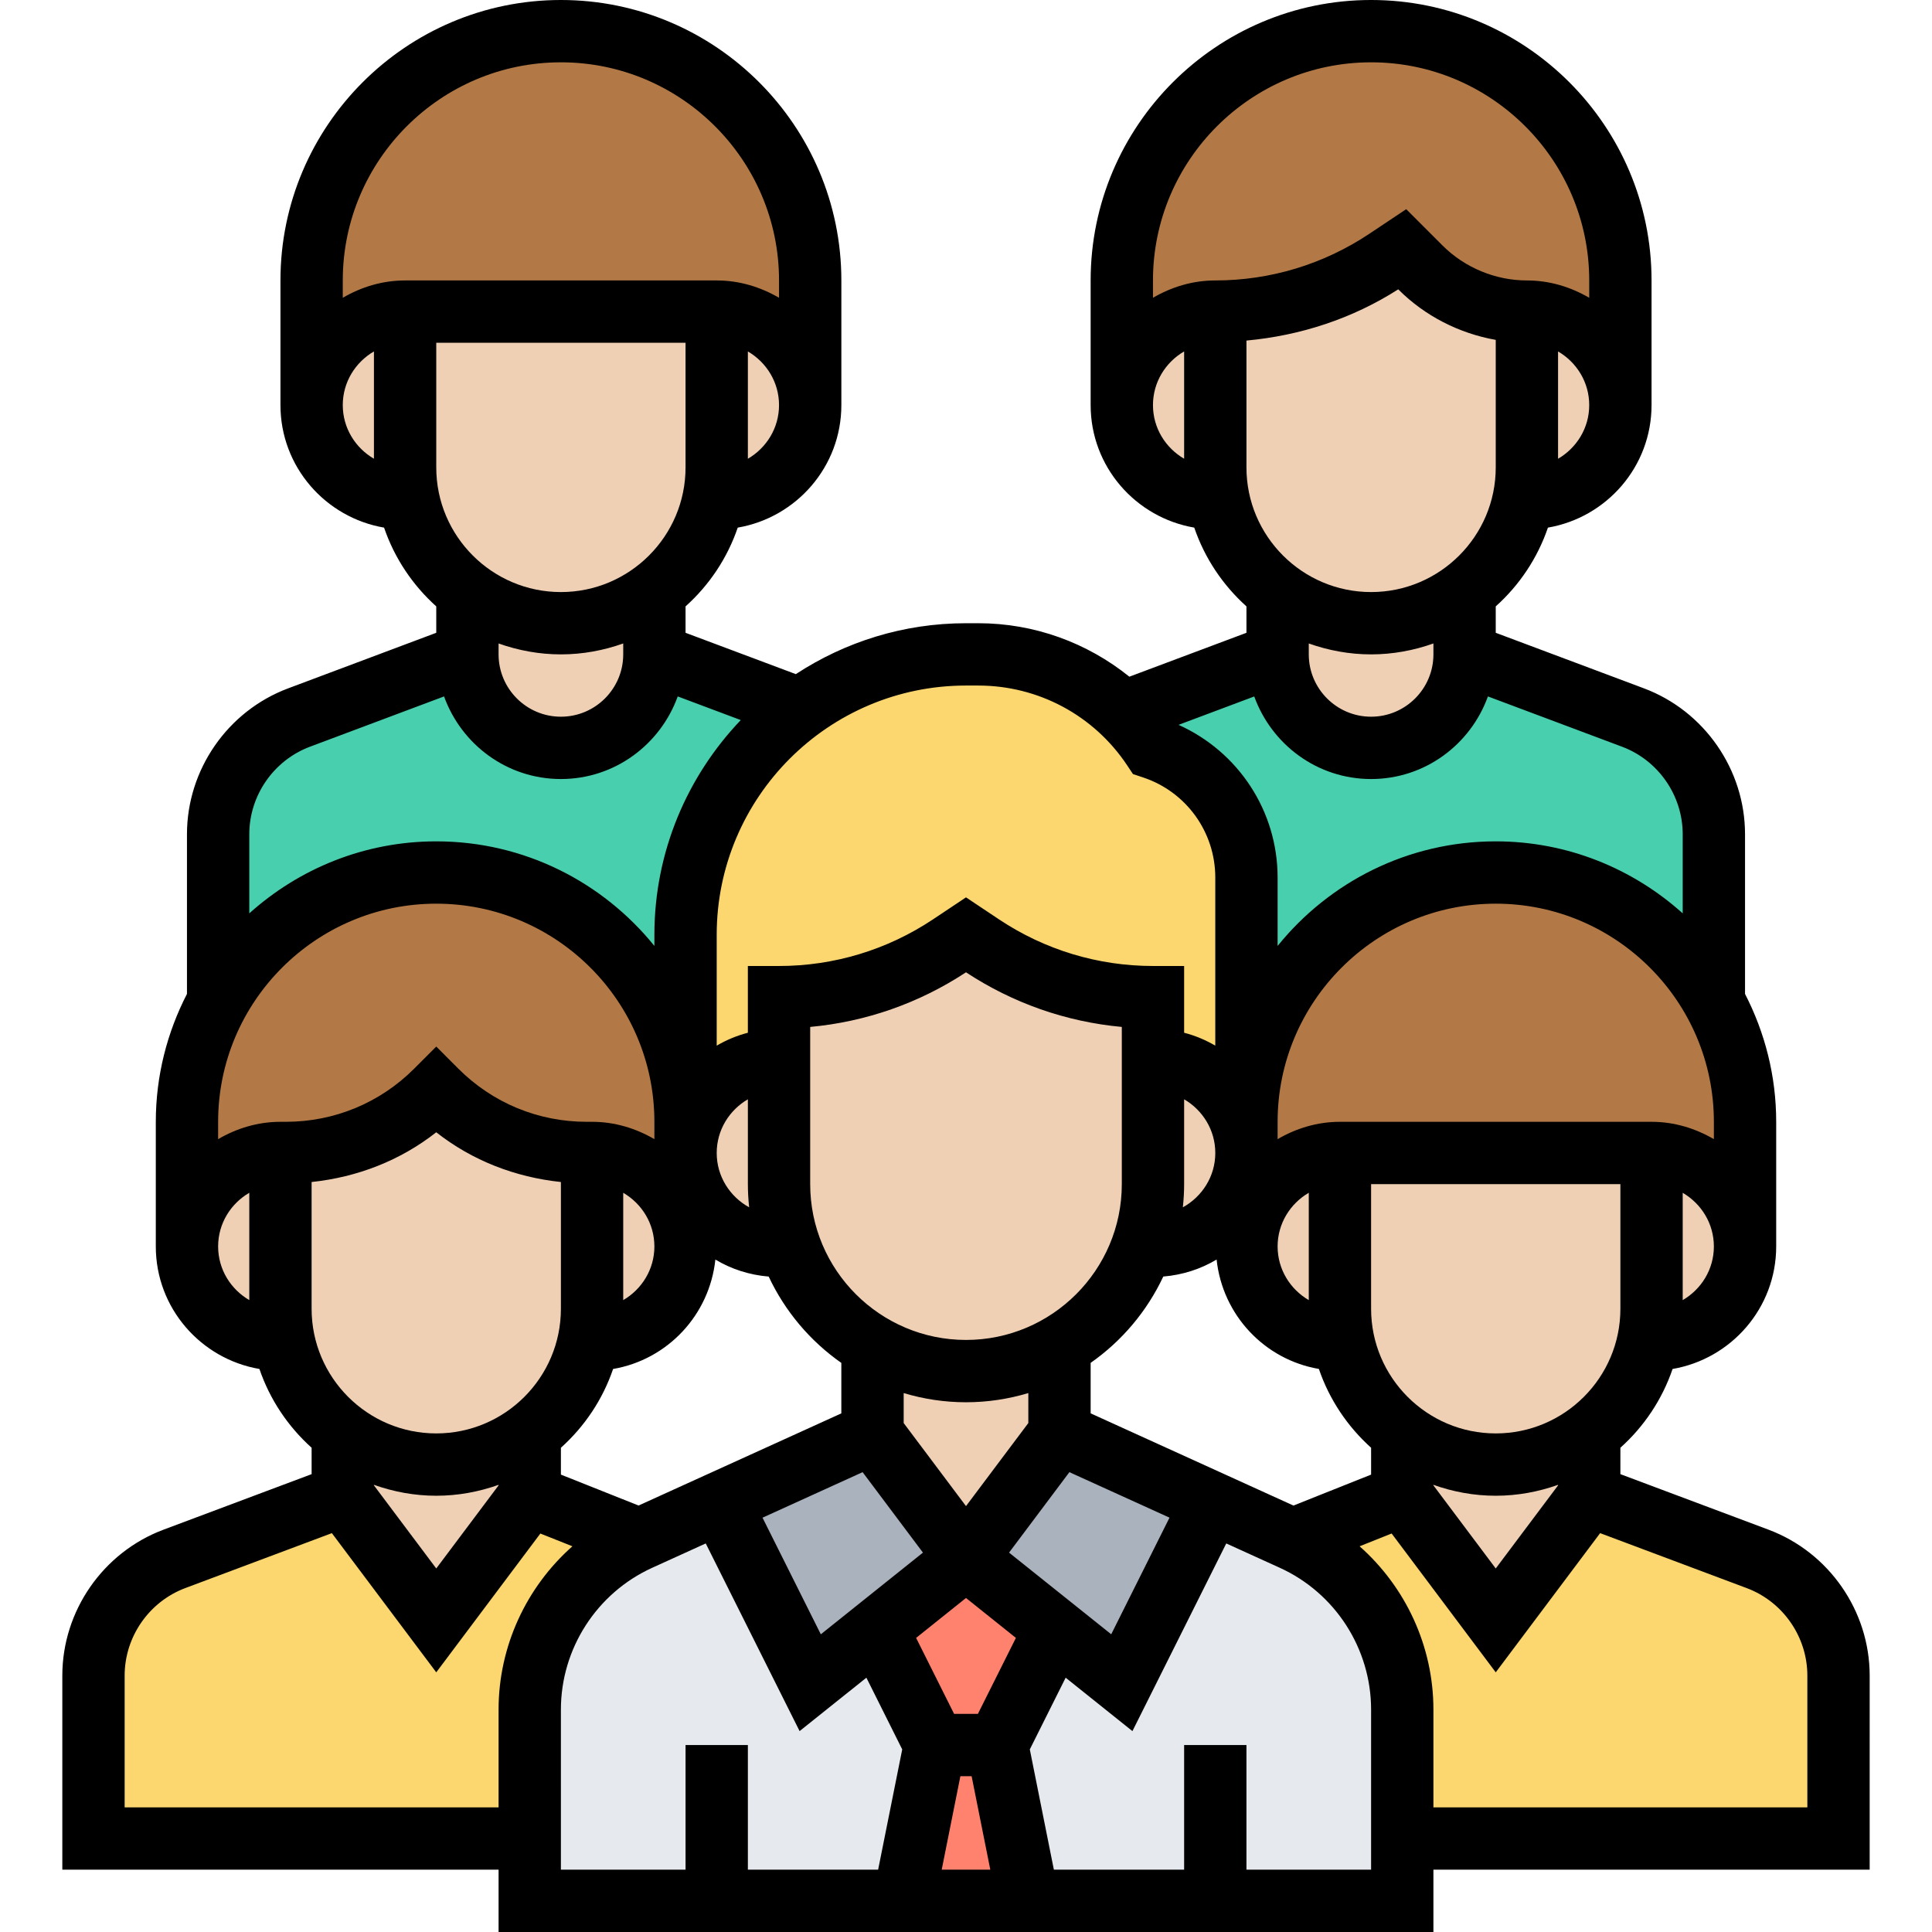 <svg height="496pt" viewBox="-15 0 495 496" width="496pt" xmlns="http://www.w3.org/2000/svg"><path d="m424.5 214.16v42.32l-.238.16c-10.961-19.52-31.84-32.641-55.762-32.641-17.68 0-33.68 7.199-45.281 18.719-11.52 11.602-18.719 27.602-18.719 45.281v-62.719c0-7.52-2.398-14.723-6.641-20.48-4.238-5.84-10.16-10.402-17.359-12.801-2.238-3.359-4.801-6.398-7.68-9.121l39.68-14.879c0 6.641 2.719 12.641 7.039 16.961 4.32 4.32 10.32 7.039 16.961 7.039 13.281 0 24-10.719 24-24l43.199 16.238c12.562 4.641 20.801 16.562 20.801 29.922zm0 0" fill="#48cfad"/><path d="m40.5 256.16v-42c0-13.359 8.238-25.281 20.801-29.922l43.199-16.238c0 6.641 2.719 12.641 7.039 16.961 4.32 4.32 10.32 7.039 16.961 7.039 13.281 0 24-10.719 24-24l37.359 14c-17.84 13.121-29.359 34.238-29.359 58v48c0-35.359-28.641-64-64-64-17.68 0-33.68 7.199-45.281 18.719-4 4.082-7.52 8.641-10.32 13.68zm0 0" fill="#48cfad"/><path d="m344.5 384 24 32 24-32 43.199 16.238c12.562 4.641 20.801 16.562 20.801 29.922v41.84h-112v-33.121c0-18.801-11.039-35.918-28.16-43.68zm0 0" fill="#fcd770"/><path d="m148.66 395.199c-17.121 7.762-28.16 24.879-28.16 43.68v33.121h-112v-41.84c0-13.359 8.238-25.281 20.801-29.922l43.199-16.238 24 32 24-32zm0 0" fill="#fcd770"/><path d="m255.379 418.32-22.879-18.32 24-32 39.121 17.762-23.121 46.238zm0 0" fill="#aab2bd"/><path d="m209.621 418.32-17.121 13.68-23.121-46.238 39.121-17.762 24 32zm0 0" fill="#aab2bd"/><path d="m296.5 488h-48l-8-40 14.879-29.68 17.121 13.68 23.121-46.238 20.719 9.438c17.121 7.762 28.16 24.879 28.16 43.68v49.121zm0 0" fill="#e6e9ed"/><path d="m168.5 488h-48v-49.121c0-18.801 11.039-35.918 28.16-43.68l20.719-9.438 23.121 46.238 17.121-13.68 14.879 29.68-8 40zm0 0" fill="#e6e9ed"/><path d="m240.5 448 8 40h-32l8-40zm0 0" fill="#ff826e"/><path d="m232.5 400 22.879 18.32-14.879 29.68h-16l-14.879-29.68zm0 0" fill="#ff826e"/><path d="m432.5 288v32c0-6.641-2.719-12.641-7.039-16.961-4.32-4.32-10.32-7.039-16.961-7.039h-80c-13.281 0-24 10.719-24 24v-32c0-17.68 7.199-33.68 18.719-45.281 11.602-11.52 27.602-18.719 45.281-18.719 23.922 0 44.801 13.121 55.762 32.641 5.277 9.281 8.238 19.918 8.238 31.359zm0 0" fill="#b27946"/><path d="m279.539 87.039c-4.32 4.32-7.039 10.32-7.039 16.961v-32c0-17.68 7.199-33.68 18.719-45.281 11.602-11.52 27.602-18.719 45.281-18.719 35.359 0 64 28.641 64 64v32c0-6.641-2.719-12.641-7.039-16.961-4.32-4.32-10.32-7.039-16.961-7.039-10.238 0-20.078-4.078-27.281-11.281l-4.719-4.719-4 2.719c-13.039 8.641-28.32 13.281-44 13.281-6.641 0-12.641 2.719-16.961 7.039zm0 0" fill="#b27946"/><path d="m192.5 72v32c0-6.641-2.719-12.641-7.039-16.961-4.32-4.32-10.32-7.039-16.961-7.039h-80c-13.281 0-24 10.719-24 24v-32c0-17.68 7.199-33.68 18.719-45.281 11.602-11.52 27.602-18.719 45.281-18.719 35.359 0 64 28.641 64 64zm0 0" fill="#b27946"/><path d="m160.5 296v24c0-6.641-2.719-12.641-7.039-16.961-4.32-4.32-10.32-7.039-16.961-7.039h-1.359c-14.48 0-28.402-5.762-38.641-16-10.238 10.238-24.16 16-38.641 16h-1.359c-13.281 0-24 10.719-24 24v-32c0-11.52 3.039-22.32 8.398-31.602 2.801-5.039 6.32-9.598 10.32-13.68 11.602-11.52 27.602-18.719 45.281-18.719 35.359 0 64 28.641 64 64zm0 0" fill="#b27946"/><g fill="#f0d0b4"><path d="m336.5 160c4.961 0 9.68-.879 24-8v16c0 13.281-10.719 24-24 24-6.641 0-12.641-2.719-16.961-7.039-4.32-4.32-7.039-10.32-7.039-16.961v-16c6.641 5.039 14.961 8 24 8zm0 0"/><path d="m296.5 128c-6.641 0-12.641-2.719-16.961-7.039-4.32-4.32-7.039-10.32-7.039-16.961s2.719-12.641 7.039-16.961c4.32-4.32 10.32-7.039 16.961-7.039v40c0 2.719.238 5.359.801 7.922zm0 0"/><path d="m400.5 104c0 13.281-10.719 24-24 24l-.801-.078c.562-2.562.801-5.203.801-7.922v-40c6.641 0 12.641 2.719 16.961 7.039 4.32 4.32 7.039 10.32 7.039 16.961zm0 0"/><path d="m376.5 80v40c0 2.719-.238 5.359-.801 7.922-1.52 7.84-5.438 14.879-10.879 20.398-1.359 1.359-2.801 2.559-4.32 3.68-14.32 7.121-19.039 8-24 8-9.039 0-17.359-2.961-24-8-7.68-5.84-13.281-14.32-15.199-24.078-.562-2.562-.801-5.203-.801-7.922v-40c15.68 0 30.961-4.641 44-13.281l4-2.719 4.719 4.719c7.203 7.203 17.043 11.281 27.281 11.281zm0 0"/><path d="m128.5 160c4.961 0 9.68-.879 24-8v16c0 13.281-10.719 24-24 24-6.641 0-12.641-2.719-16.961-7.039-4.32-4.32-7.039-10.32-7.039-16.961v-16c6.641 5.039 14.961 8 24 8zm0 0"/><path d="m168.5 80v40c0 2.719-.238 5.359-.801 7.922-1.52 7.84-5.438 14.879-10.879 20.398-1.359 1.359-2.801 2.559-4.32 3.68-14.32 7.121-19.039 8-24 8-9.039 0-17.359-2.961-24-8-7.68-5.84-13.281-14.32-15.199-24.078-.562-2.562-.801-5.203-.801-7.922v-40zm0 0"/><path d="m192.5 104c0 13.281-10.719 24-24 24l-.801-.078c.562-2.562.801-5.203.801-7.922v-40c6.641 0 12.641 2.719 16.961 7.039 4.32 4.32 7.039 10.32 7.039 16.961zm0 0"/><path d="m88.5 120c0 2.719.238 5.359.801 7.922l-.801.078c-6.641 0-12.641-2.719-16.961-7.039-4.32-4.32-7.039-10.32-7.039-16.961 0-13.281 10.719-24 24-24zm0 0"/><path d="m96.5 376c4.961 0 9.68-.879 24-8v16l-24 32-24-32v-16c6.641 5.039 14.961 8 24 8zm0 0"/><path d="m160.5 320c0 13.281-10.719 24-24 24l-.801-.078c.562-2.562.801-5.203.801-7.922v-40c6.641 0 12.641 2.719 16.961 7.039 4.32 4.32 7.039 10.32 7.039 16.961zm0 0"/><path d="m56.5 336c0 2.719.238 5.359.801 7.922l-.801.078c-6.641 0-12.641-2.719-16.961-7.039-4.32-4.32-7.039-10.32-7.039-16.961 0-13.281 10.719-24 24-24zm0 0"/><path d="m136.5 296v40c0 2.719-.238 5.359-.801 7.922-1.52 7.84-5.438 14.879-10.879 20.398-1.359 1.359-2.801 2.559-4.32 3.68-14.32 7.121-19.039 8-24 8-9.039 0-17.359-2.961-24-8-7.68-5.84-13.281-14.32-15.199-24.078-.562-2.562-.801-5.203-.801-7.922v-40h1.359c14.48 0 28.402-5.762 38.641-16 10.238 10.238 24.16 16 38.641 16zm0 0"/><path d="m368.5 376c4.961 0 9.68-.879 24-8v16l-24 32-24-32v-16c6.641 5.039 14.961 8 24 8zm0 0"/><path d="m432.5 320c0 13.281-10.719 24-24 24l-.801-.078c.562-2.562.801-5.203.801-7.922v-40c6.641 0 12.641 2.719 16.961 7.039 4.32 4.32 7.039 10.32 7.039 16.961zm0 0"/><path d="m328.5 336c0 2.719.238 5.359.801 7.922l-.801.078c-6.641 0-12.641-2.719-16.961-7.039-4.32-4.32-7.039-10.32-7.039-16.961 0-13.281 10.719-24 24-24zm0 0"/><path d="m408.5 296v40c0 2.719-.238 5.359-.801 7.922-1.52 7.84-5.438 14.879-10.879 20.398-1.359 1.359-2.801 2.559-4.32 3.68-14.32 7.121-19.039 8-24 8-9.039 0-17.359-2.961-24-8-7.68-5.84-13.281-14.32-15.199-24.078-.562-2.562-.801-5.203-.801-7.922v-40zm0 0"/><path d="m208.5 345.602c7.039 4.078 15.281 6.398 24 6.398 8.801 0 16.961-2.32 24-6.398v22.398l-24 32-24-32zm0 0"/><path d="m277.781 320c1.758-5.039 2.719-10.398 2.719-16v-32c13.281 0 24 10.719 24 24 0 6.641-2.719 12.641-7.039 16.961-4.32 4.32-10.32 7.039-16.961 7.039zm0 0"/><path d="m280.5 272v32c0 5.602-.961 10.961-2.719 16-2.402 6.801-6.32 12.879-11.359 17.922-2.961 2.957-6.242 5.52-9.922 7.68-7.039 4.078-15.199 6.398-24 6.398-8.719 0-16.961-2.32-24-6.398-9.84-5.762-17.441-14.801-21.281-25.602-1.758-5.039-2.719-10.398-2.719-16v-48c15.68 0 30.961-4.641 44-13.281l4-2.719 4 2.719c13.039 8.641 28.32 13.281 44 13.281zm0 0"/><path d="m184.5 304c0 5.602.961 10.961 2.719 16h-2.719c-6.641 0-12.641-2.719-16.961-7.039-4.32-4.32-7.039-10.32-7.039-16.961 0-13.281 10.719-24 24-24zm0 0"/></g><path d="m280.5 256c-15.68 0-30.961-4.641-44-13.281l-4-2.719-4 2.719c-13.039 8.641-28.32 13.281-44 13.281v16c-13.281 0-24 10.719-24 24v-56c0-23.762 11.52-44.879 29.359-58 11.922-8.801 26.719-14 42.641-14h3.121c14 0 27.277 5.441 37.199 14.879 2.879 2.723 5.441 5.762 7.68 9.121 7.199 2.398 13.121 6.961 17.359 12.801 4.242 5.758 6.641 12.961 6.641 20.48v70.719c0-13.281-10.719-24-24-24zm0 0" fill="#fcd770"/><path d="m464.5 430.176c0-16.582-10.434-31.633-25.953-37.457l-38.047-14.262v-6.777c6.055-5.434 10.719-12.359 13.398-20.223 15.074-2.586 26.602-15.664 26.602-31.457v-32c0-11.832-2.922-22.977-8-32.832v-40.992c0-16.582-10.434-31.633-25.953-37.457l-38.047-14.262v-6.777c6.055-5.434 10.719-12.359 13.398-20.223 15.074-2.586 26.602-15.664 26.602-31.457v-32c0-39.695-32.297-72-72-72s-72 32.305-72 72v32c0 15.793 11.527 28.871 26.602 31.457 2.68 7.855 7.344 14.781 13.398 20.223v6.777l-30.062 11.27c-10.848-8.742-24.434-13.727-38.777-13.727h-3.16c-16.121 0-31.113 4.832-43.688 13.07l-28.312-10.613v-6.777c6.055-5.434 10.719-12.359 13.398-20.223 15.074-2.586 26.602-15.664 26.602-31.457v-32c0-39.695-32.297-72-72-72s-72 32.305-72 72v32c0 15.793 11.527 28.871 26.602 31.457 2.68 7.855 7.344 14.781 13.398 20.223v6.777l-38.039 14.27c-15.527 5.816-25.961 20.867-25.961 37.449v40.992c-5.078 9.855-8 21-8 32.832v32c0 15.793 11.527 28.871 26.602 31.457 2.68 7.855 7.344 14.781 13.398 20.223v6.777l-38.039 14.262c-15.527 5.824-25.961 20.875-25.961 37.457v49.824h112v16h240v-16h112zm-128-51.602-19.938 7.945-52.062-23.672v-12.961c8.008-5.598 14.457-13.238 18.648-22.16 4.977-.414 9.617-1.926 13.688-4.367 1.52 14.25 12.289 25.695 26.258 28.09 2.688 7.863 7.352 14.789 13.406 20.23zm-105.441 77.426h2.883l4.797 24h-12.477zm4.496-16h-6.109l-9.754-19.504 12.809-10.25 12.809 10.25zm-87.117-53.488-19.938-7.938v-6.895c6.055-5.434 10.719-12.359 13.398-20.223 13.977-2.395 24.746-13.84 26.258-28.09 4.07 2.441 8.711 3.953 13.688 4.367 4.191 8.922 10.641 16.562 18.648 22.16v12.961zm-83.938-50.512v-32.543c11.711-1.234 22.762-5.504 32-12.77 9.238 7.273 20.289 11.535 32 12.77v32.543c0 17.648-14.352 32-32 32s-32-14.352-32-32zm32-104c30.871 0 56 25.121 56 56v4.449c-4.727-2.754-10.145-4.449-16-4.449h-1.375c-12.457 0-24.168-4.848-32.969-13.656l-5.656-5.664-5.656 5.664c-8.809 8.809-20.512 13.656-32.969 13.656h-1.375c-5.855 0-11.273 1.695-16 4.449v-4.449c0-30.879 25.129-56 56-56zm80.328 77.953c-4.938-2.73-8.328-7.922-8.328-13.953 0-5.895 3.238-11 8-13.777v21.777c0 2.008.121 3.992.328 5.953zm-32.328-3.73c4.762 2.777 8 7.883 8 13.777s-3.238 11-8 13.777zm104 59.113-16 21.328-16-21.328v-7.695c5.07 1.52 10.441 2.359 16 2.359s10.93-.84 16-2.359zm-16-21.336c-22.055 0-40-17.945-40-40v-40.359c14.258-1.305 27.945-6.09 40-14.023 12.055 7.934 25.742 12.719 40 14.023v40.359c0 22.055-17.945 40-40 40zm-26.543 33.945 15.488 20.656-26.219 20.973-14.965-29.941zm37.598 20.656 15.488-20.656 25.703 11.68-14.965 29.941zm44.945-94.602v-21.777c4.762 2.777 8 7.883 8 13.777 0 6.031-3.391 11.223-8.328 13.953.207-1.961.328-3.945.328-5.953zm136-16v4.449c-4.727-2.754-10.145-4.449-16-4.449h-80c-5.855 0-11.273 1.695-16 4.449v-4.449c0-30.879 25.129-56 56-56s56 25.121 56 56zm-104 45.777c-4.762-2.777-8-7.883-8-13.777s3.238-11 8-13.777zm32 47.422c5.016 1.785 10.383 2.801 16 2.801s10.984-1.023 16-2.801v.137l-16 21.336-16-21.336zm16-13.199c-17.648 0-32-14.352-32-32v-32h64v32c0 17.648-14.352 32-32 32zm48-34.223v-27.547c4.762 2.777 8 7.883 8 13.777 0 5.895-3.238 10.992-8 13.77zm0-119.602v20.312c-12.754-11.457-29.551-18.488-48-18.488-22.609 0-42.793 10.496-56 26.848v-17.543c0-17.105-10.078-32.312-25.434-39.215l19.434-7.289c4.457 12.32 16.16 21.199 30 21.199s25.543-8.879 29.992-21.207l34.434 12.91c9.316 3.496 15.574 12.52 15.574 22.473zm-80-62.176c-17.648 0-32-14.352-32-32v-32.566c13.84-1.273 27.176-5.617 38.969-13.152l.062.062c6.777 6.777 15.594 11.258 24.969 12.914v32.742c0 17.648-14.352 32-32 32zm48-34.223v-27.547c4.762 2.777 8 7.883 8 13.777 0 5.895-3.238 10.992-8 13.77zm-48-101.777c30.871 0 56 25.121 56 56v4.449c-4.727-2.754-10.145-4.449-16-4.449-8.062 0-15.953-3.273-21.656-8.969l-9.328-9.328-9.488 6.328c-11.742 7.824-25.414 11.969-39.527 11.969-5.855 0-11.273 1.695-16 4.449v-4.449c0-30.879 25.129-56 56-56zm-56 88c0-5.895 3.238-11 8-13.777v27.547c-4.762-2.77-8-7.875-8-13.77zm56 64c5.617 0 10.984-1.023 16-2.801v2.801c0 8.824-7.176 16-16 16s-16-7.176-16-16v-2.801c5.016 1.777 10.383 2.801 16 2.801zm-100.84 8c15.383 0 29.656 7.641 38.184 20.441l1.52 2.285 2.602.867c11.086 3.688 18.535 14.023 18.535 25.703v43.152c-2.48-1.449-5.152-2.578-8-3.312v-17.137h-8c-14.113 0-27.785-4.145-39.527-11.969l-8.473-5.648-8.473 5.648c-11.742 7.824-25.414 11.969-39.527 11.969h-8v17.137c-2.848.742-5.52 1.863-8 3.312v-28.449c0-35.289 28.711-64 64-64zm-107.16-24c-17.648 0-32-14.352-32-32v-32h64v32c0 17.648-14.352 32-32 32zm48-34.223v-27.547c4.762 2.777 8 7.883 8 13.777 0 5.895-3.238 10.992-8 13.77zm-48-101.777c30.871 0 56 25.121 56 56v4.449c-4.727-2.754-10.145-4.449-16-4.449h-80c-5.855 0-11.273 1.695-16 4.449v-4.449c0-30.879 25.129-56 56-56zm-56 88c0-5.895 3.238-11 8-13.777v27.547c-4.762-2.77-8-7.875-8-13.77zm56 64c5.617 0 10.984-1.023 16-2.801v2.801c0 8.824-7.176 16-16 16s-16-7.176-16-16v-2.801c5.016 1.777 10.383 2.801 16 2.801zm-64.426 23.703 34.426-12.91c4.457 12.328 16.16 21.207 30 21.207s25.543-8.879 29.992-21.207l16.184 6.07c-13.695 14.359-22.176 33.762-22.176 55.137v2.848c-13.207-16.352-33.391-26.848-56-26.848-18.449 0-35.246 7.031-48 18.488v-20.312c0-9.953 6.258-18.977 15.574-22.473zm-23.574 128.297c0-5.895 3.238-11 8-13.777v27.547c-4.762-2.77-8-7.875-8-13.77zm56 64c5.617 0 10.984-1.023 16-2.801v.137l-16 21.336-16-21.336v-.137c5.016 1.777 10.383 2.801 16 2.801zm-80 80v-33.824c0-9.953 6.258-18.977 15.574-22.473l37.625-14.102 26.801 35.734 26.727-35.633 8.227 3.273c-11.824 10.473-18.953 25.664-18.953 41.926v25.098zm112-25.098c0-15.645 9.199-29.934 23.457-36.414l13.727-6.242 24.098 48.18 17.145-13.715 9.199 18.41-6.184 30.879h-33.441v-32h-16v32h-32zm208 41.098h-32v-32h-16v32h-33.441l-6.176-30.879 9.203-18.41 17.141 13.715 24.09-48.18 13.727 6.242c14.258 6.48 23.457 20.777 23.457 36.414zm112-16h-96v-25.098c0-16.262-7.129-31.461-18.953-41.926l8.227-3.281 26.727 35.641 26.801-35.734 37.625 14.109c9.316 3.488 15.574 12.512 15.574 22.465zm0 0"/></svg>